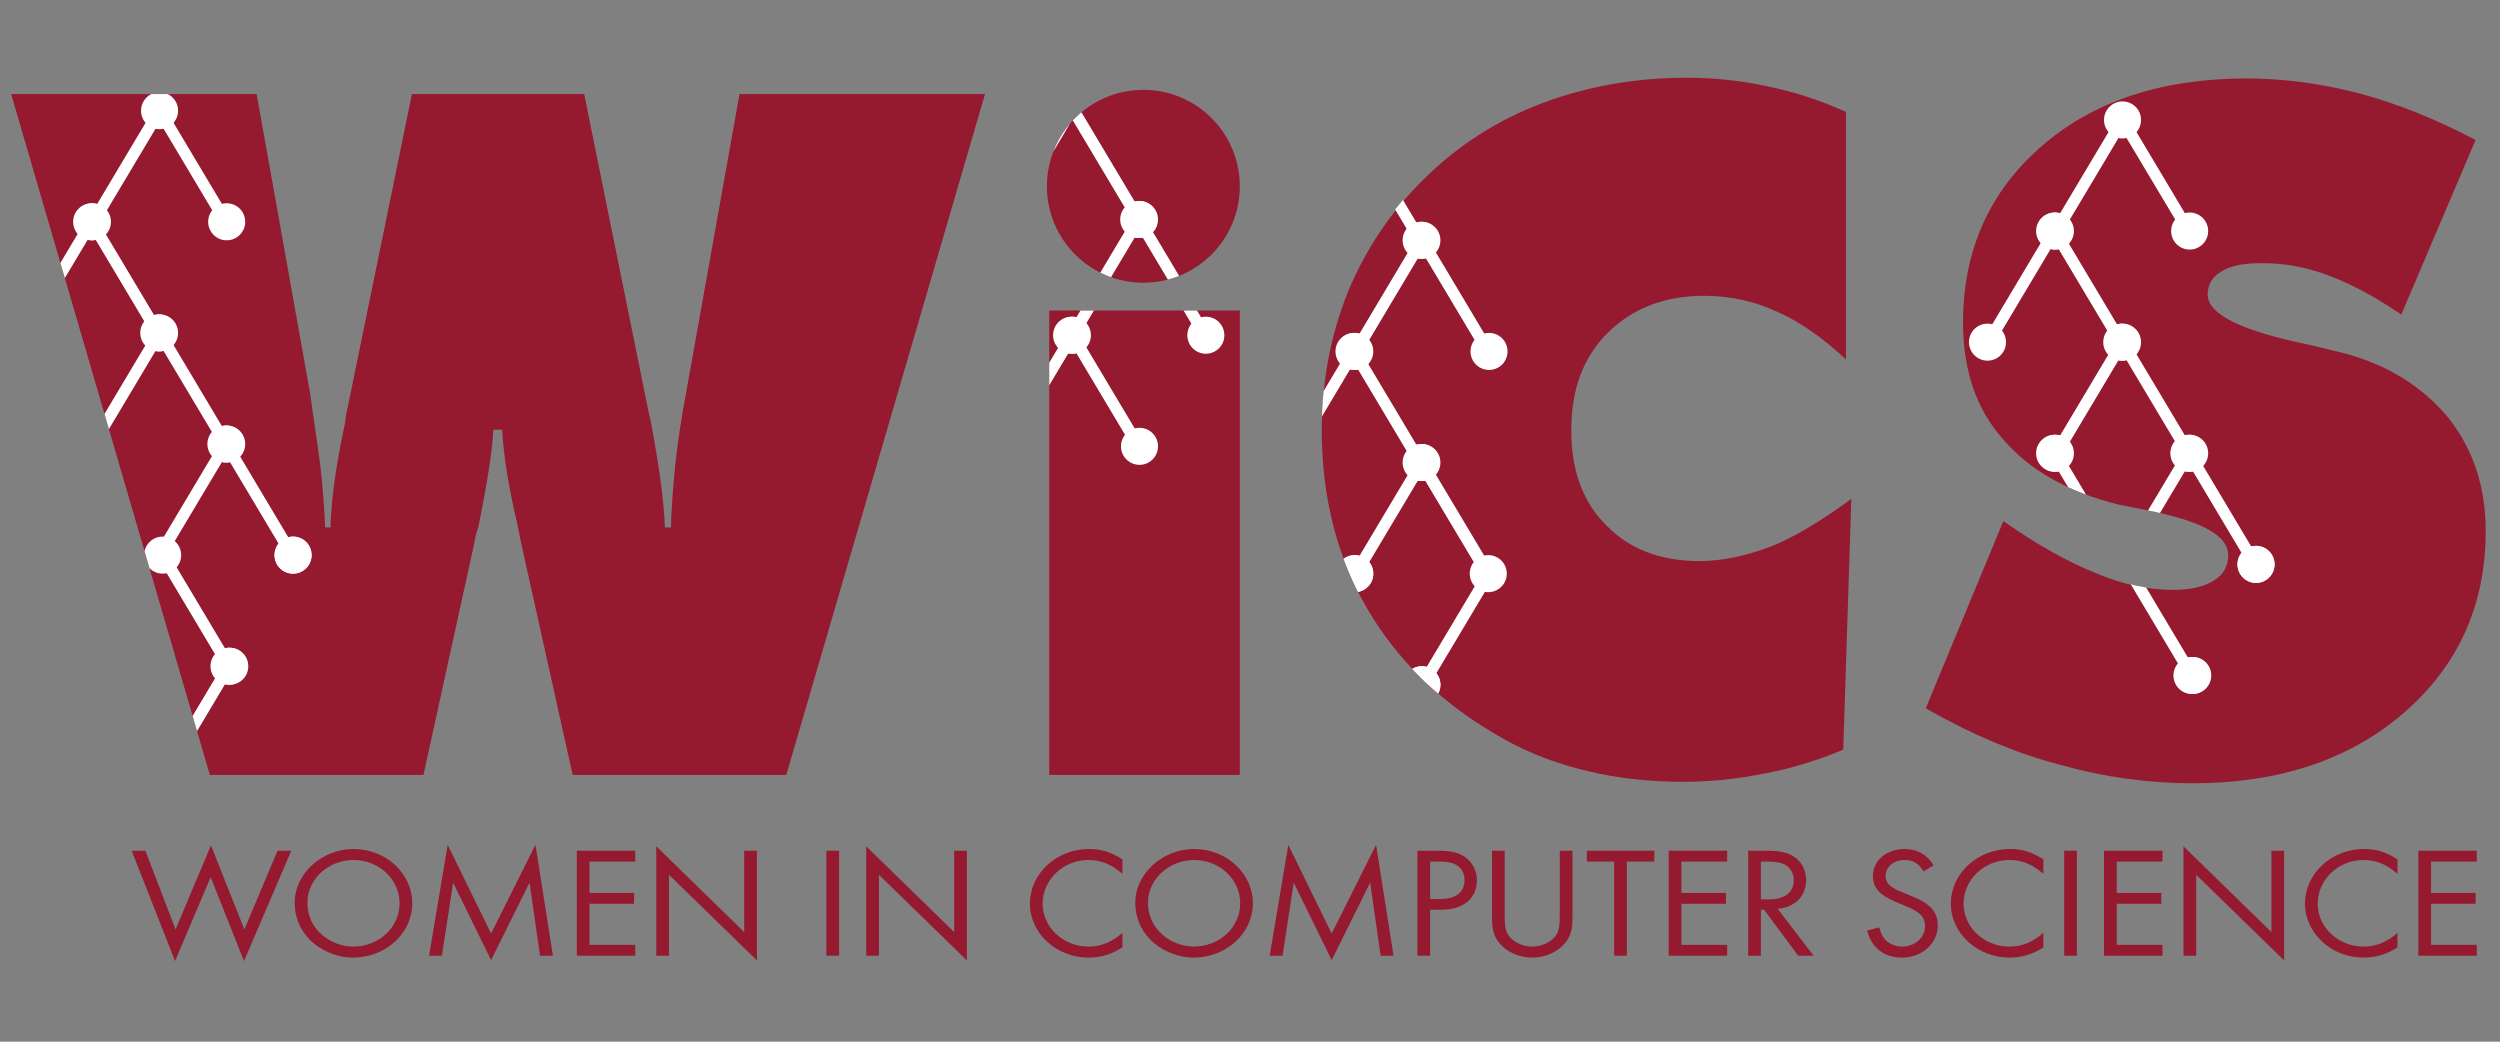<?xml version="1.0" encoding="utf-8"?>
<!-- Generator: Adobe Illustrator 16.0.4, SVG Export Plug-In . SVG Version: 6.00 Build 0)  -->
<!DOCTYPE svg PUBLIC "-//W3C//DTD SVG 1.1//EN" "http://www.w3.org/Graphics/SVG/1.1/DTD/svg11.dtd">
<svg version="1.1" id="Layer_1" xmlns="http://www.w3.org/2000/svg" xmlns:xlink="http://www.w3.org/1999/xlink" x="0px" y="0px"
	 width="432px" height="180px" viewBox="0 0 432 180" enable-background="new 0 0 432 180" xml:space="preserve">
<rect x="0" y="0" width="432" height="180" fill="#808080" stroke="none"/>
<g>
	<path fill="#951A30" d="M30.337,160.604l6.119-14.525l5.768,14.525l5.739-13.601h2.372l-8.169,19.068l-5.769-14.498l-6.148,14.498
		l-7.496-19.068h2.372L30.337,160.604z"/>
	<path fill="#951A30" d="M71.242,156.09c0,5.195-4.597,9.384-10.248,9.384c-2.782,0-5.622-1.196-7.555-3.182
		c-1.639-1.714-2.518-3.862-2.518-6.312c0-5.004,4.685-9.274,10.189-9.274C66.674,146.706,71.242,150.949,71.242,156.09z
		 M53.117,155.98c0,2.23,0.849,4.08,2.489,5.522c1.493,1.306,3.484,2.067,5.417,2.067c4.451,0,8.023-3.319,8.023-7.48
		c0-4.135-3.543-7.48-7.964-7.48C56.719,148.609,53.117,151.955,53.117,155.98z"/>
	<path fill="#951A30" d="M77.361,145.998l7.496,15.314l7.672-15.341l3.016,19.176h-2.226l-1.815-12.621l-6.646,13.383l-6.559-13.383
		l-1.933,12.621h-2.225L77.361,145.998z"/>
	<path fill="#951A30" d="M101.869,148.882v5.412h7.701v1.878h-7.701v7.098h7.906v1.878H99.673v-18.144h10.102v1.878H101.869z"/>
	<path fill="#951A30" d="M113.405,146.243l15.196,14.823v-14.062h2.196v18.96l-15.196-14.797v13.98h-2.196V146.243z"/>
	<path fill="#951A30" d="M144.998,165.147h-2.196v-18.144h2.196V165.147z"/>
	<path fill="#951A30" d="M149.683,146.243l15.196,14.823v-14.062h2.196v18.96l-15.197-14.797v13.98h-2.195V146.243z"/>
	<path fill="#951A30" d="M193.955,151.003c-1.904-1.659-3.689-2.394-5.915-2.394c-4.304,0-7.876,3.399-7.876,7.562
		c0,4.052,3.572,7.398,7.905,7.398c2.167,0,4.011-0.734,5.886-2.367v2.503c-1.904,1.224-3.748,1.768-5.886,1.768
		c-5.534,0-10.102-4.216-10.102-9.329c0-5.195,4.597-9.438,10.219-9.438c2.167,0,3.777,0.517,5.769,1.795V151.003z"/>
	<path fill="#951A30" d="M216.5,156.09c0,5.195-4.597,9.384-10.248,9.384c-2.782,0-5.622-1.196-7.554-3.182
		c-1.64-1.714-2.518-3.862-2.518-6.312c0-5.004,4.685-9.274,10.189-9.274C211.933,146.706,216.5,150.949,216.5,156.09z
		 M198.376,155.98c0,2.23,0.849,4.08,2.489,5.522c1.493,1.306,3.484,2.067,5.417,2.067c4.451,0,8.023-3.319,8.023-7.48
		c0-4.135-3.543-7.48-7.964-7.48C201.978,148.609,198.376,151.955,198.376,155.98z"/>
	<path fill="#951A30" d="M222.621,145.998l7.494,15.314l7.672-15.341l3.016,19.176h-2.225l-1.815-12.621l-6.647,13.383
		l-6.559-13.383l-1.932,12.621h-2.226L222.621,145.998z"/>
	<path fill="#951A30" d="M247.127,165.147h-2.195v-18.144h3.543c2.4,0,3.777,0.354,4.92,1.279c1.141,0.897,1.814,2.312,1.814,3.808
		c0,3.183-2.342,5.113-6.178,5.113h-1.904V165.147z M248.885,155.355c2.664,0,4.187-1.197,4.187-3.265
		c0-0.979-0.38-1.849-1.083-2.393c-0.732-0.572-1.67-0.816-3.25-0.816h-1.611v6.474H248.885z"/>
	<path fill="#951A30" d="M260.01,158.129c0,1.877,0.147,2.693,0.645,3.482c0.762,1.143,2.43,1.959,4.129,1.959
		c1.668,0,3.338-0.816,4.1-1.959c0.497-0.789,0.645-1.605,0.645-3.482v-11.125h2.195v11.669c0,1.96-0.352,3.183-1.288,4.299
		c-1.289,1.55-3.426,2.502-5.651,2.502c-2.255,0-4.422-0.952-5.681-2.502c-0.937-1.116-1.288-2.312-1.288-4.299v-11.669h2.195
		V158.129z"/>
	<path fill="#951A30" d="M281.121,165.147h-2.195v-16.266h-4.715v-1.878h11.654v1.878h-4.744V165.147z"/>
	<path fill="#951A30" d="M290.549,148.882v5.412h7.701v1.878h-7.701v7.098h7.906v1.878h-10.102v-18.144h10.102v1.878H290.549z"/>
	<path fill="#951A30" d="M313.389,165.147h-2.665l-5.886-7.943h-0.556v7.943h-2.196v-18.144h3.162c2.226,0,3.543,0.272,4.686,0.98
		c1.348,0.843,2.166,2.394,2.166,4.106c0,2.748-1.932,4.706-4.918,4.951L313.389,165.147z M305.658,155.409
		c2.753,0,4.305-1.196,4.305-3.318c0-1.114-0.527-2.095-1.435-2.61c-0.703-0.409-1.581-0.599-2.958-0.599h-1.288v6.527H305.658z"/>
	<path fill="#951A30" d="M332.42,150.568c-0.996-1.469-1.845-1.959-3.367-1.959c-1.814,0-3.221,1.196-3.221,2.801
		c0,0.789,0.41,1.442,1.23,1.96c0.701,0.435,0.701,0.435,3.367,1.522c3.162,1.279,4.42,2.721,4.42,5.006
		c0,3.128-2.693,5.575-6.207,5.575c-3.074,0-5.27-1.713-6.002-4.679l2.107-0.544c0.234,0.925,0.41,1.36,0.791,1.851
		c0.703,0.925,1.903,1.469,3.191,1.469c2.196,0,3.924-1.578,3.924-3.564c0-1.115-0.527-1.958-1.61-2.584
		c-0.731-0.435-0.731-0.435-3.456-1.577c-2.81-1.17-3.951-2.475-3.951-4.461c0-2.665,2.342-4.678,5.475-4.678
		c2.195,0,3.865,0.951,5.037,2.828L332.42,150.568z"/>
	<path fill="#951A30" d="M353.092,151.003c-1.902-1.659-3.688-2.394-5.914-2.394c-4.305,0-7.876,3.399-7.876,7.562
		c0,4.052,3.571,7.398,7.905,7.398c2.168,0,4.012-0.734,5.885-2.367v2.503c-1.902,1.224-3.747,1.768-5.885,1.768
		c-5.533,0-10.102-4.216-10.102-9.329c0-5.195,4.598-9.438,10.219-9.438c2.166,0,3.777,0.517,5.768,1.795V151.003z"/>
	<path fill="#951A30" d="M358.891,165.147h-2.197v-18.144h2.197V165.147z"/>
	<path fill="#951A30" d="M365.771,148.882v5.412h7.7v1.878h-7.7v7.098h7.905v1.878h-10.102v-18.144h10.102v1.878H365.771z"/>
	<path fill="#951A30" d="M377.307,146.243l15.197,14.823v-14.062h2.195v18.96l-15.197-14.797v13.98h-2.195V146.243z"/>
	<path fill="#951A30" d="M414.287,151.003c-1.903-1.659-3.689-2.394-5.914-2.394c-4.305,0-7.877,3.399-7.877,7.562
		c0,4.052,3.572,7.398,7.906,7.398c2.166,0,4.012-0.734,5.885-2.367v2.503c-1.903,1.224-3.748,1.768-5.885,1.768
		c-5.534,0-10.102-4.216-10.102-9.329c0-5.195,4.596-9.438,10.219-9.438c2.166,0,3.777,0.517,5.768,1.795V151.003z"/>
	<path fill="#951A30" d="M420.084,148.882v5.412h7.701v1.878h-7.701v7.098h7.906v1.878h-10.102v-18.144h10.102v1.878H420.084z"/>
</g>
<g>
	<defs>
		<path id="SVGID_1_" d="M318.981,62.102c-4.062-3.776-8.009-6.515-11.835-8.211c-3.986-1.851-8.205-2.776-12.656-2.776
			c-6.799,0-12.346,2.123-16.641,6.361c-4.219,4.164-6.328,9.756-6.328,16.774c0,6.863,2.031,12.298,6.094,16.309
			c3.982,4.091,9.335,6.132,16.054,6.132c3.828,0,7.969-0.848,12.422-2.545c3.984-1.619,8.594-4.358,13.828-8.214l-1.406,43.609
			c-4.609,1.929-9.219,3.316-13.828,4.164c-4.609,0.926-9.219,1.39-13.828,1.39c-5.938,0-11.446-0.617-16.522-1.852
			c-5.236-1.234-10.002-3.044-14.297-5.438c-10.393-5.781-18.283-13.262-23.672-22.441c-5.312-9.02-7.969-19.393-7.969-31.114
			c0-8.56,1.522-16.62,4.569-24.177c3.125-7.477,7.538-13.995,13.243-19.547c5.781-5.706,12.538-10.025,20.272-12.955
			c7.812-2.93,16.132-4.396,24.962-4.396c4.844,0,9.531,0.503,14.062,1.502c4.531,0.925,9.022,2.391,13.476,4.395V62.102z"/>
	</defs>
	<clipPath id="SVGID_2_">
		<use xlink:href="#SVGID_1_"  overflow="visible"/>
	</clipPath>
	<path clip-path="url(#SVGID_2_)" fill="#951A30" d="M318.981,62.365c-4.062-3.775-8.009-6.515-11.835-8.211
		c-3.986-1.851-8.205-2.776-12.656-2.776c-6.799,0-12.346,2.122-16.641,6.36c-4.219,4.164-6.328,9.757-6.328,16.774
		c0,6.863,2.031,12.298,6.094,16.308c3.982,4.09,9.335,6.133,16.054,6.133c3.828,0,7.969-0.849,12.422-2.546
		c3.984-1.618,8.594-4.358,13.828-8.214l-1.406,43.61c-4.609,1.928-9.219,3.316-13.828,4.164c-4.609,0.926-9.219,1.388-13.828,1.388
		c-5.938,0-11.446-0.617-16.522-1.851c-5.236-1.233-10.002-3.044-14.297-5.438c-10.393-5.78-18.283-13.261-23.672-22.44
		c-5.312-9.019-7.969-19.393-7.969-31.114c0-8.56,1.522-16.62,4.569-24.177c3.125-7.477,7.538-13.995,13.243-19.547
		c5.781-5.707,12.538-10.025,20.272-12.956c7.812-2.931,16.132-4.396,24.962-4.396c4.844,0,9.531,0.503,14.062,1.502
		c4.531,0.925,9.022,2.391,13.476,4.396V62.365z"/>
	<circle clip-path="url(#SVGID_2_)" fill="#FFFFFF" cx="245.572" cy="41.524" r="3.2"/>
	
		<line clip-path="url(#SVGID_2_)" fill="none" stroke="#FFFFFF" stroke-width="2" x1="233.973" y1="22.325" x2="245.505" y2="41.658"/>
	<g clip-path="url(#SVGID_2_)">
		<circle fill="#FFFFFF" cx="245.705" cy="41.524" r="3.2"/>
		<circle fill="#FFFFFF" cx="257.305" cy="60.725" r="3.2"/>
		<line fill="none" stroke="#FFFFFF" stroke-width="2" x1="245.705" y1="41.524" x2="257.238" y2="60.858"/>
		<circle fill="#FFFFFF" cx="234.104" cy="60.725" r="3.2"/>
		<line fill="none" stroke="#FFFFFF" stroke-width="2" x1="245.705" y1="41.524" x2="234.172" y2="60.858"/>
	</g>
	<circle clip-path="url(#SVGID_2_)" fill="#FFFFFF" cx="233.972" cy="60.725" r="3.2"/>
	<circle clip-path="url(#SVGID_2_)" fill="#FFFFFF" cx="245.572" cy="79.925" r="3.2"/>
	
		<line clip-path="url(#SVGID_2_)" fill="none" stroke="#FFFFFF" stroke-width="2" x1="233.973" y1="60.725" x2="245.505" y2="80.058"/>
	
		<line clip-path="url(#SVGID_2_)" fill="none" stroke="#FFFFFF" stroke-width="2" x1="233.973" y1="60.725" x2="222.439" y2="80.058"/>
	<circle clip-path="url(#SVGID_2_)" fill="#FFFFFF" cx="234.104" cy="99.125" r="3.2"/>
	<circle clip-path="url(#SVGID_2_)" fill="#FFFFFF" cx="245.705" cy="79.925" r="3.2"/>
	
		<line clip-path="url(#SVGID_2_)" fill="none" stroke="#FFFFFF" stroke-width="2" x1="245.705" y1="79.925" x2="257.238" y2="99.258"/>
	<circle clip-path="url(#SVGID_2_)" fill="#FFFFFF" cx="234.104" cy="99.125" r="3.2"/>
	
		<line clip-path="url(#SVGID_2_)" fill="none" stroke="#FFFFFF" stroke-width="2" x1="245.705" y1="79.925" x2="234.172" y2="99.258"/>
	<circle clip-path="url(#SVGID_2_)" fill="#FFFFFF" cx="257.172" cy="99.125" r="3.2"/>
	
		<line clip-path="url(#SVGID_2_)" fill="none" stroke="#FFFFFF" stroke-width="2" x1="245.572" y1="79.925" x2="257.105" y2="99.258"/>
	<circle clip-path="url(#SVGID_2_)" fill="#FFFFFF" cx="245.705" cy="118.324" r="3.2"/>
	<circle clip-path="url(#SVGID_2_)" fill="#FFFFFF" cx="245.705" cy="118.324" r="3.2"/>
	
		<line clip-path="url(#SVGID_2_)" fill="none" stroke="#FFFFFF" stroke-width="2" x1="257.305" y1="99.125" x2="245.771" y2="118.458"/>
</g>
<g>
	<defs>
		<path id="SVGID_3_" d="M332.766,122.4l13.478-32.505c5.781,4.09,11.172,7.134,16.172,9.14c4.531,1.927,8.944,2.89,13.241,2.89
			c2.891,0,5.196-0.539,6.915-1.619c1.638-1,2.46-2.465,2.46-4.396c0-3.159-4.141-5.626-12.422-7.403
			c-3.359-0.691-5.469-1.117-6.328-1.271c-8.828-2.159-15.547-5.938-20.156-11.336c-4.609-5.167-6.913-11.875-6.913-20.127
			c0-12.416,4.491-22.558,13.476-30.423s20.859-11.799,35.625-11.799c6.562,0,13.203,0.889,19.922,2.662
			c6.484,1.774,13.087,4.433,19.806,7.98l-12.891,30.306c-4.375-3.004-8.478-5.241-12.306-6.709
			c-3.906-1.542-7.854-2.313-11.835-2.313c-3.05,0-5.315,0.463-6.797,1.388c-1.644,0.925-2.462,2.276-2.462,4.05
			c0,3.393,5.859,6.286,17.578,8.674c2.188,0.543,3.631,0.888,4.337,1.042c7.888,1.774,14.257,5.398,19.101,10.873
			c4.688,5.552,7.031,12.301,7.031,20.242c0,12.801-4.729,23.288-14.179,31.463c-9.375,8.1-21.562,12.146-36.562,12.146
			c-7.894,0-15.628-1.079-23.203-3.238C348.428,130.188,340.734,126.95,332.766,122.4z"/>
	</defs>
	<clipPath id="SVGID_4_">
		<use xlink:href="#SVGID_3_"  overflow="visible"/>
	</clipPath>
	<path clip-path="url(#SVGID_4_)" fill="#951A30" d="M332.498,122.4l13.479-32.505c5.781,4.09,11.172,7.134,16.172,9.14
		c4.531,1.927,8.943,2.89,13.24,2.89c2.891,0,5.197-0.539,6.916-1.619c1.638-1,2.459-2.465,2.459-4.396
		c0-3.159-4.141-5.626-12.422-7.403c-3.359-0.691-5.469-1.117-6.328-1.271c-8.828-2.159-15.547-5.938-20.156-11.336
		c-4.609-5.167-6.912-11.875-6.912-20.127c0-12.416,4.49-22.558,13.475-30.423s20.859-11.799,35.625-11.799
		c6.562,0,13.203,0.889,19.922,2.662c6.484,1.774,13.088,4.433,19.807,7.98l-12.891,30.306c-4.375-3.004-8.479-5.241-12.307-6.709
		c-3.906-1.542-7.853-2.313-11.834-2.313c-3.05,0-5.315,0.463-6.797,1.388c-1.644,0.925-2.463,2.276-2.463,4.05
		c0,3.393,5.859,6.286,17.578,8.674c2.188,0.543,3.632,0.888,4.338,1.042c7.888,1.774,14.256,5.398,19.1,10.873
		c4.688,5.552,7.031,12.301,7.031,20.242c0,12.801-4.728,23.288-14.178,31.463c-9.375,8.1-21.562,12.146-36.562,12.146
		c-7.894,0-15.628-1.079-23.203-3.238C348.161,130.188,340.467,126.95,332.498,122.4z"/>
	<circle clip-path="url(#SVGID_4_)" fill="#FFFFFF" cx="366.772" cy="20.725" r="3.2"/>
	<circle clip-path="url(#SVGID_4_)" fill="#FFFFFF" cx="355.172" cy="39.925" r="3.2"/>
	
		<line clip-path="url(#SVGID_4_)" fill="none" stroke="#FFFFFF" stroke-width="2" x1="366.771" y1="20.725" x2="355.239" y2="40.058"/>
	<circle clip-path="url(#SVGID_4_)" fill="#FFFFFF" cx="378.372" cy="39.925" r="3.2"/>
	
		<line clip-path="url(#SVGID_4_)" fill="none" stroke="#FFFFFF" stroke-width="2" x1="366.771" y1="20.725" x2="378.305" y2="40.058"/>
	<g clip-path="url(#SVGID_4_)">
		<circle fill="#FFFFFF" cx="355.04" cy="39.925" r="3.2"/>
		<circle fill="#FFFFFF" cx="343.439" cy="59.125" r="3.2"/>
		<line fill="none" stroke="#FFFFFF" stroke-width="2" x1="355.039" y1="39.925" x2="343.506" y2="59.258"/>
		<circle fill="#FFFFFF" cx="366.64" cy="59.125" r="3.2"/>
		<line fill="none" stroke="#FFFFFF" stroke-width="2" x1="355.039" y1="39.925" x2="366.572" y2="59.258"/>
	</g>
	<circle clip-path="url(#SVGID_4_)" fill="#FFFFFF" cx="366.772" cy="59.125" r="3.2"/>
	<circle clip-path="url(#SVGID_4_)" fill="#FFFFFF" cx="355.172" cy="78.325" r="3.2"/>
	
		<line clip-path="url(#SVGID_4_)" fill="none" stroke="#FFFFFF" stroke-width="2" x1="366.771" y1="59.125" x2="355.239" y2="78.458"/>
	<circle clip-path="url(#SVGID_4_)" fill="#FFFFFF" cx="378.372" cy="78.325" r="3.2"/>
	
		<line clip-path="url(#SVGID_4_)" fill="none" stroke="#FFFFFF" stroke-width="2" x1="366.771" y1="59.125" x2="378.305" y2="78.458"/>
	<circle clip-path="url(#SVGID_4_)" fill="#FFFFFF" cx="378.239" cy="78.325" r="3.2"/>
	
		<line clip-path="url(#SVGID_4_)" fill="none" stroke="#FFFFFF" stroke-width="2" x1="378.239" y1="78.325" x2="366.705" y2="97.658"/>
	<circle clip-path="url(#SVGID_4_)" fill="#FFFFFF" cx="389.839" cy="97.524" r="3.2"/>
	
		<line clip-path="url(#SVGID_4_)" fill="none" stroke="#FFFFFF" stroke-width="2" x1="378.239" y1="78.325" x2="389.771" y2="97.658"/>
	<circle clip-path="url(#SVGID_4_)" fill="#FFFFFF" cx="378.772" cy="116.725" r="3.2"/>
	<circle clip-path="url(#SVGID_4_)" fill="#FFFFFF" cx="389.839" cy="97.524" r="3.2"/>
	<circle clip-path="url(#SVGID_4_)" fill="#FFFFFF" cx="355.04" cy="78.325" r="3.2"/>
	
		<line clip-path="url(#SVGID_4_)" fill="none" stroke="#FFFFFF" stroke-width="2" x1="355.039" y1="78.325" x2="366.572" y2="97.658"/>
	<circle clip-path="url(#SVGID_4_)" fill="#FFFFFF" cx="378.905" cy="116.725" r="3.2"/>
	
		<line clip-path="url(#SVGID_4_)" fill="none" stroke="#FFFFFF" stroke-width="2" x1="367.305" y1="97.524" x2="378.838" y2="116.858"/>
</g>
<g>
	<defs>
		<path id="SVGID_5_" d="M85.244,74.259c-0.156,3.519-1.016,9.104-2.578,16.76c-0.391,1.172-0.625,2.109-0.703,2.812l-8.787,40.078
			H36.259L1.925,16.253h42.422l9.256,51.797c0.312,2.344,0.625,4.553,0.938,6.622s0.584,4.041,0.822,5.916
			c0.387,3.363,0.662,6.878,0.818,10.547h0.938c0.078-4.688,0.938-10.818,2.578-18.396c0-0.234,0.019-0.51,0.06-0.822
			c0.038-0.312,0.097-0.584,0.175-0.818l11.25-54.844h29.766l11.135,54.959c0.075,0.394,0.193,0.9,0.35,1.525
			c1.484,7.812,2.307,13.947,2.463,18.396h1.053c0-2.031,0.234-5.547,0.703-10.547c0.469-4.293,1.094-8.475,1.875-12.537
			l9.26-51.797h42.422l-34.338,117.656H98.957L90.05,93.831l-0.588-2.932C87.9,84.262,87,78.715,86.769,74.259H85.244z"/>
	</defs>
	<clipPath id="SVGID_6_">
		<use xlink:href="#SVGID_5_"  overflow="visible"/>
	</clipPath>
	<path clip-path="url(#SVGID_6_)" fill="#951A30" d="M85.244,74.259c-0.156,3.519-1.016,9.104-2.578,16.76
		c-0.391,1.172-0.625,2.109-0.703,2.812l-8.788,40.078H36.26L1.925,16.253h42.422l9.256,51.797c0.312,2.344,0.625,4.553,0.938,6.622
		s0.584,4.041,0.822,5.916c0.388,3.363,0.663,6.878,0.819,10.547h0.938c0.078-4.688,0.938-10.818,2.578-18.396
		c0-0.234,0.019-0.51,0.06-0.822c0.038-0.312,0.097-0.584,0.175-0.818l11.25-54.844h29.765l11.135,54.959
		c0.075,0.394,0.193,0.9,0.35,1.525c1.484,7.812,2.307,13.947,2.463,18.396h1.053c0-2.031,0.234-5.547,0.703-10.547
		c0.469-4.293,1.094-8.475,1.875-12.537l9.26-51.797h42.422l-34.338,117.656H98.957L90.05,93.831l-0.588-2.932
		C87.9,84.262,87,78.715,86.769,74.259H85.244z"/>
	<circle clip-path="url(#SVGID_6_)" fill="#FFFFFF" cx="27.572" cy="19.125" r="3.2"/>
	<circle clip-path="url(#SVGID_6_)" fill="#FFFFFF" cx="15.972" cy="38.325" r="3.2"/>
	
		<line clip-path="url(#SVGID_6_)" fill="none" stroke="#FFFFFF" stroke-width="2" x1="27.572" y1="19.125" x2="16.039" y2="38.458"/>
	<circle clip-path="url(#SVGID_6_)" fill="#FFFFFF" cx="39.172" cy="38.325" r="3.2"/>
	
		<line clip-path="url(#SVGID_6_)" fill="none" stroke="#FFFFFF" stroke-width="2" x1="27.572" y1="19.125" x2="39.105" y2="38.458"/>
	<g clip-path="url(#SVGID_6_)">
		<circle fill="#FFFFFF" cx="15.839" cy="38.325" r="3.2"/>
		<line fill="none" stroke="#FFFFFF" stroke-width="2" x1="15.839" y1="38.325" x2="4.306" y2="57.658"/>
		<circle fill="#FFFFFF" cx="27.439" cy="57.524" r="3.2"/>
		<line fill="none" stroke="#FFFFFF" stroke-width="2" x1="15.839" y1="38.325" x2="27.372" y2="57.658"/>
	</g>
	<circle clip-path="url(#SVGID_6_)" fill="#FFFFFF" cx="27.572" cy="57.524" r="3.2"/>
	
		<line clip-path="url(#SVGID_6_)" fill="none" stroke="#FFFFFF" stroke-width="2" x1="27.572" y1="57.524" x2="16.039" y2="76.858"/>
	<circle clip-path="url(#SVGID_6_)" fill="#FFFFFF" cx="39.172" cy="76.725" r="3.2"/>
	
		<line clip-path="url(#SVGID_6_)" fill="none" stroke="#FFFFFF" stroke-width="2" x1="27.572" y1="57.524" x2="39.105" y2="76.858"/>
	<circle clip-path="url(#SVGID_6_)" fill="#FFFFFF" cx="39.039" cy="76.725" r="3.2"/>
	
		<line clip-path="url(#SVGID_6_)" fill="none" stroke="#FFFFFF" stroke-width="2" x1="39.039" y1="76.725" x2="27.505" y2="96.059"/>
	<circle clip-path="url(#SVGID_6_)" fill="#FFFFFF" cx="50.639" cy="95.925" r="3.2"/>
	
		<line clip-path="url(#SVGID_6_)" fill="none" stroke="#FFFFFF" stroke-width="2" x1="39.039" y1="76.725" x2="50.572" y2="96.059"/>
	<circle clip-path="url(#SVGID_6_)" fill="#FFFFFF" cx="39.572" cy="115.125" r="3.2"/>
	<circle clip-path="url(#SVGID_6_)" fill="#FFFFFF" cx="50.639" cy="95.925" r="3.2"/>
	
		<line clip-path="url(#SVGID_6_)" fill="none" stroke="#FFFFFF" stroke-width="2" x1="39.572" y1="115.125" x2="28.039" y2="134.458"/>
	<circle clip-path="url(#SVGID_6_)" fill="#FFFFFF" cx="28.105" cy="95.925" r="3.2"/>
	<circle clip-path="url(#SVGID_6_)" fill="#FFFFFF" cx="39.705" cy="115.125" r="3.2"/>
	
		<line clip-path="url(#SVGID_6_)" fill="none" stroke="#FFFFFF" stroke-width="2" x1="28.105" y1="95.925" x2="39.638" y2="115.258"/>
</g>
<g>
	<defs>
		<circle id="SVGID_7_" cx="197.571" cy="32.191" r="16.667"/>
	</defs>
	<clipPath id="SVGID_8_">
		<use xlink:href="#SVGID_7_"  overflow="visible"/>
	</clipPath>
	<g clip-path="url(#SVGID_8_)">
		<path fill="#951A30" d="M178.102,133.109V15.453h43.009v117.657H178.102z"/>
		<circle fill="#FFFFFF" cx="208.373" cy="57.125" r="3.2"/>
		<circle fill="#FFFFFF" cx="196.772" cy="37.925" r="3.2"/>
		<line fill="none" stroke="#FFFFFF" stroke-width="2" x1="196.772" y1="37.925" x2="208.306" y2="57.258"/>
		<circle fill="#FFFFFF" cx="185.172" cy="57.125" r="3.2"/>
		<line fill="none" stroke="#FFFFFF" stroke-width="2" x1="196.772" y1="37.925" x2="185.24" y2="57.258"/>
		<circle fill="#FFFFFF" cx="185.306" cy="57.125" r="3.2"/>
		<circle fill="#FFFFFF" cx="196.906" cy="76.325" r="3.2"/>
		<line fill="none" stroke="#FFFFFF" stroke-width="2" x1="185.306" y1="57.125" x2="196.839" y2="76.458"/>
		<line fill="none" stroke="#FFFFFF" stroke-width="2" x1="185.306" y1="57.125" x2="173.773" y2="76.458"/>
		<circle fill="#FFFFFF" cx="196.906" cy="37.925" r="3.2"/>
		<line fill="none" stroke="#FFFFFF" stroke-width="2" x1="185.306" y1="18.725" x2="196.839" y2="38.058"/>
		<line fill="none" stroke="#FFFFFF" stroke-width="2" x1="185.306" y1="18.725" x2="173.773" y2="38.058"/>
		<rect x="178.102" y="15.453" fill="none" width="43.009" height="117.657"/>
	</g>
</g>
<g>
	<defs>
		<rect id="SVGID_9_" x="181.305" y="53.658" width="32.933" height="81.067"/>
	</defs>
	<clipPath id="SVGID_10_">
		<use xlink:href="#SVGID_9_"  overflow="visible"/>
	</clipPath>
	<g clip-path="url(#SVGID_10_)">
		<path fill="#951A30" d="M178.102,133.909V16.253h43.009v117.656H178.102z"/>
		<circle fill="#FFFFFF" cx="208.372" cy="57.925" r="3.2"/>
		<circle fill="#FFFFFF" cx="196.772" cy="38.725" r="3.2"/>
		<line fill="none" stroke="#FFFFFF" stroke-width="2" x1="196.772" y1="38.725" x2="208.305" y2="58.058"/>
		<circle fill="#FFFFFF" cx="185.172" cy="57.925" r="3.2"/>
		<line fill="none" stroke="#FFFFFF" stroke-width="2" x1="196.772" y1="38.725" x2="185.24" y2="58.058"/>
		<circle fill="#FFFFFF" cx="185.306" cy="57.925" r="3.2"/>
		<circle fill="#FFFFFF" cx="196.906" cy="77.125" r="3.2"/>
		<line fill="none" stroke="#FFFFFF" stroke-width="2" x1="185.306" y1="57.925" x2="196.839" y2="77.258"/>
		<line fill="none" stroke="#FFFFFF" stroke-width="2" x1="185.306" y1="57.925" x2="173.773" y2="77.258"/>
		<circle fill="#FFFFFF" cx="196.906" cy="38.725" r="3.2"/>
		<line fill="none" stroke="#FFFFFF" stroke-width="2" x1="185.306" y1="19.524" x2="196.839" y2="38.858"/>
		<line fill="none" stroke="#FFFFFF" stroke-width="2" x1="185.306" y1="19.524" x2="173.773" y2="38.858"/>
		<rect x="178.102" y="16.253" fill="none" width="43.009" height="117.656"/>
	</g>
</g>
</svg>

